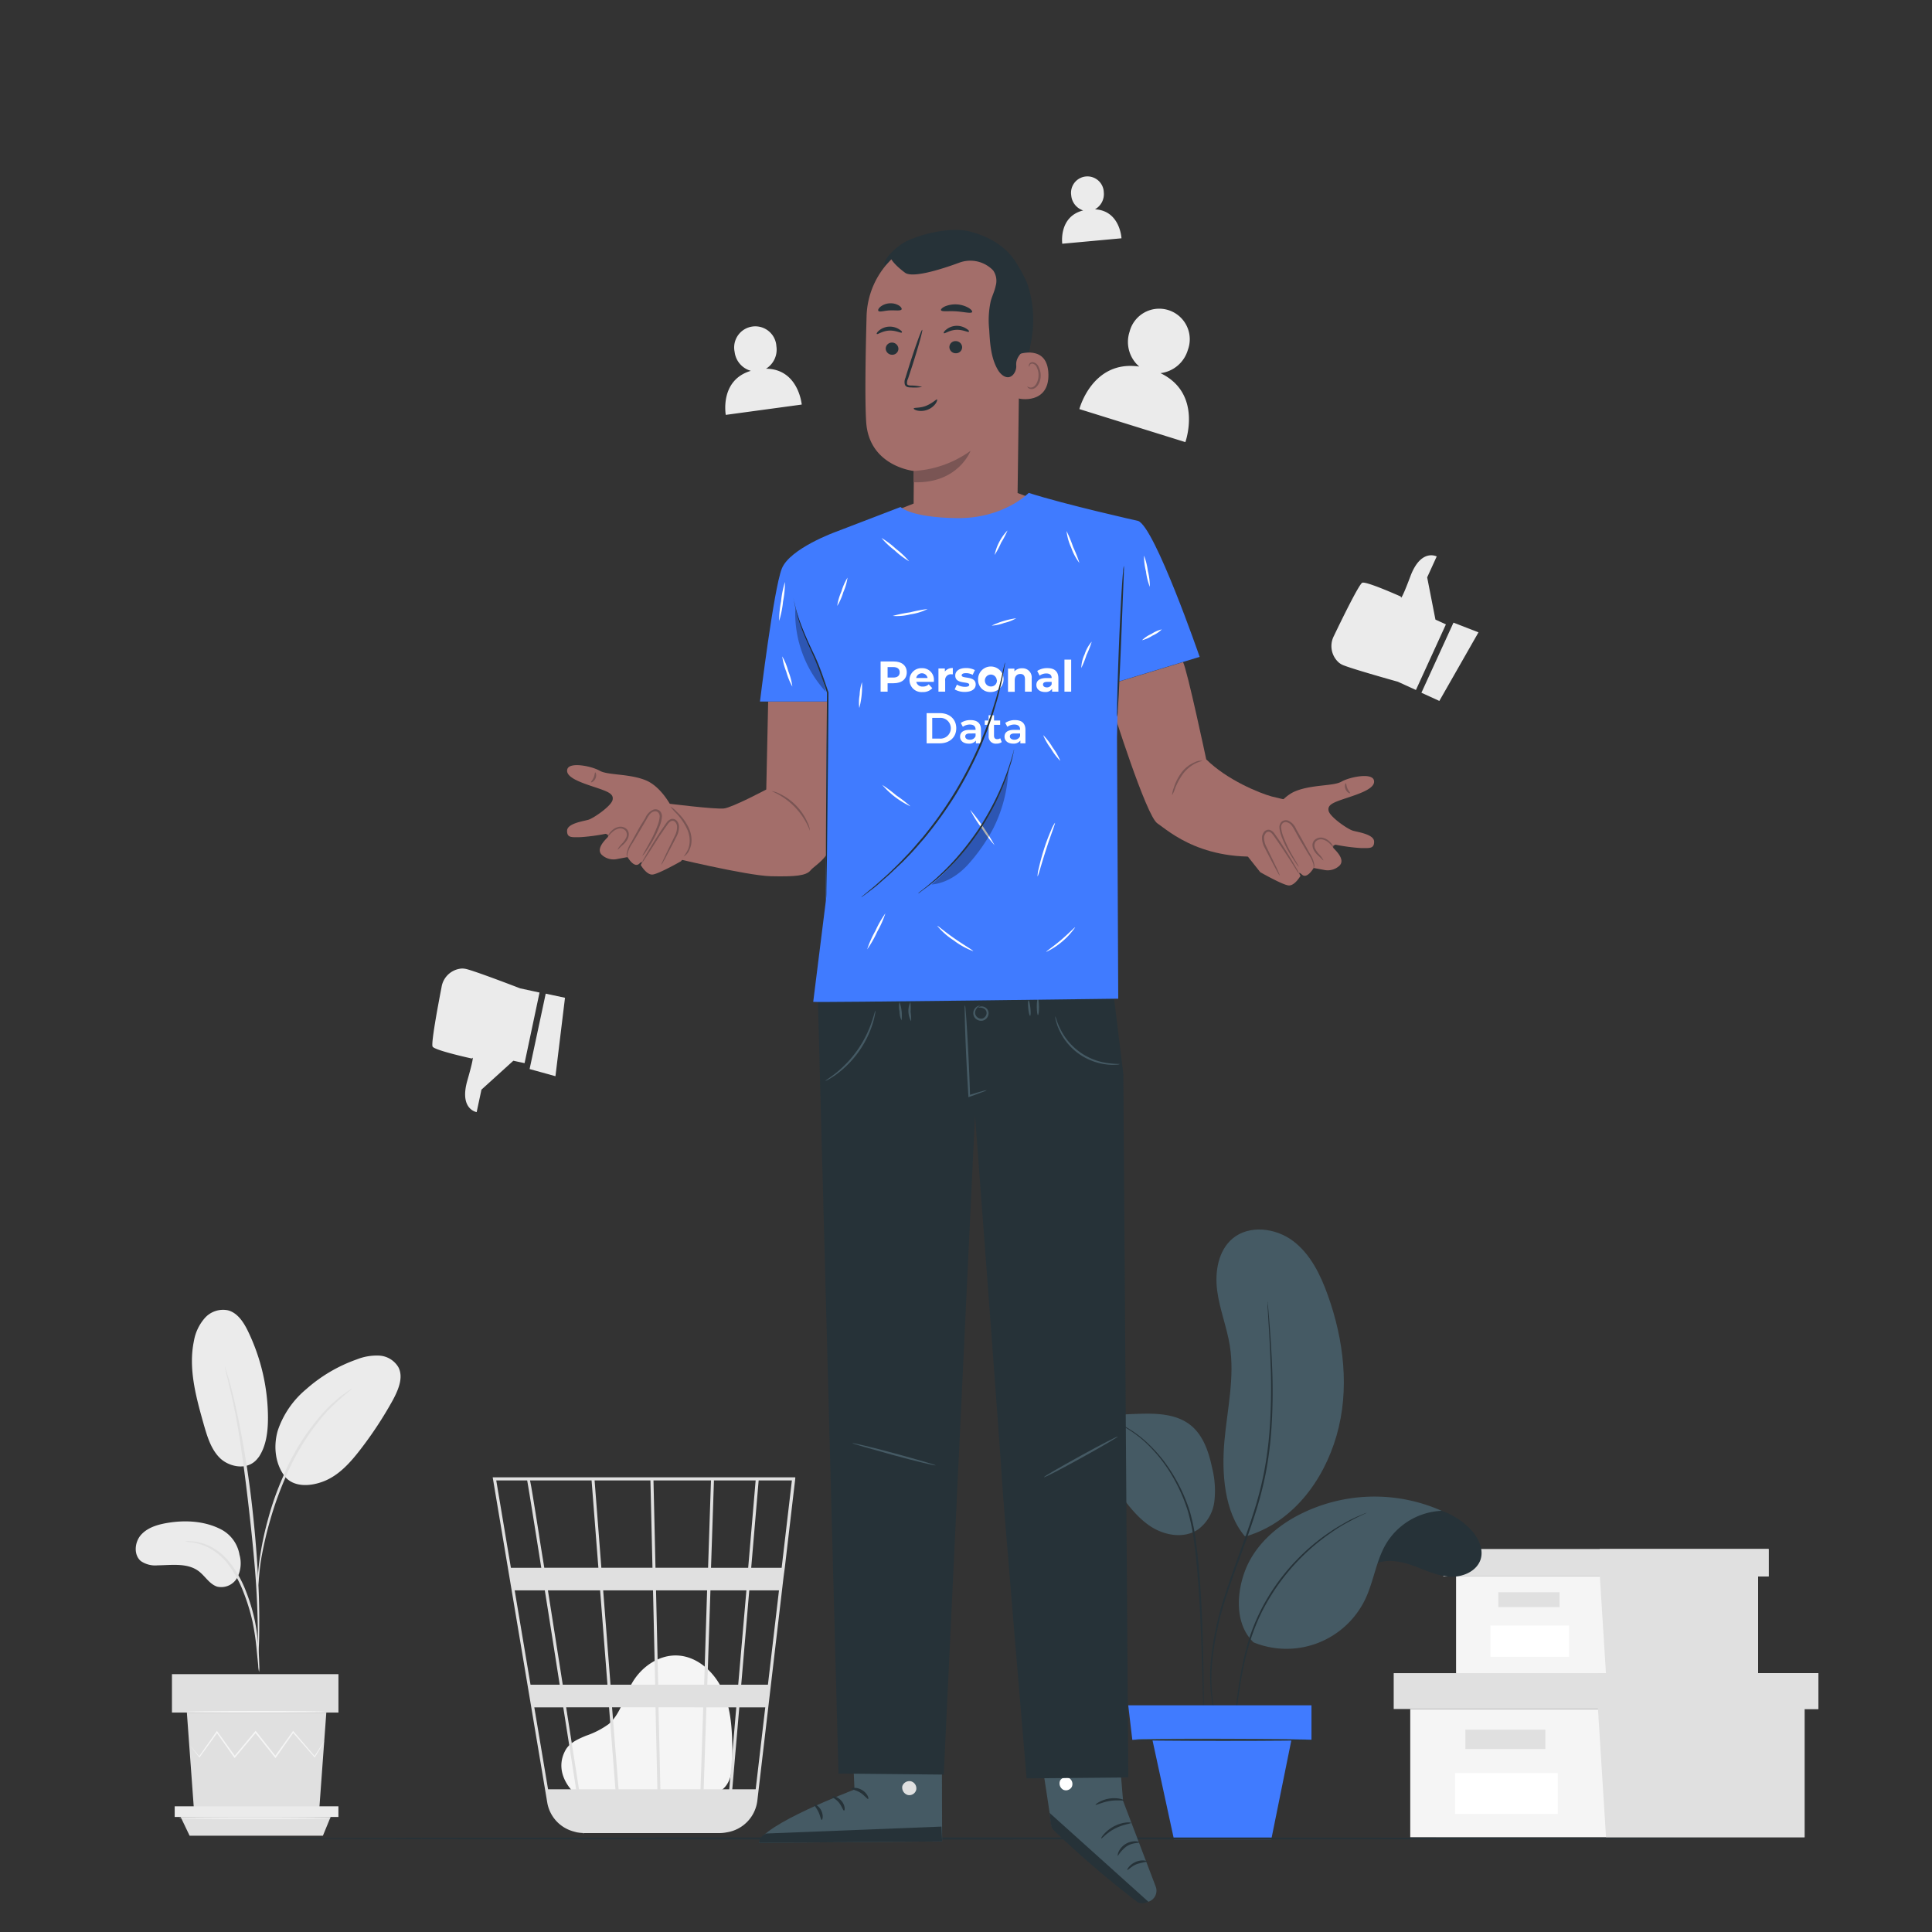 <svg xmlns="http://www.w3.org/2000/svg" viewBox="0 0 500 500"><rect x="0" y="0" width="500" height="500" fill="#333333" stroke="none"/><g id="freepik--background-complete--inject-212"><path d="M57.22,395.81c-4.21-2.18-9.17-2.46-13.85-1.69-2.51.42-5.13,1.17-6.84,3.06s-2,5.21-.07,6.83a6.57,6.57,0,0,0,4.31,1.1c3.66-.05,7.73-.69,10.65,1.51,1.67,1.26,2.78,3.35,4.78,4a4.73,4.73,0,0,0,5.19-2.31,8.1,8.1,0,0,0,.59-5.95A9.09,9.09,0,0,0,57.22,395.81Z" style="fill:#ebebeb"></path><path d="M66.88,377.17c-2.58,3.68-7.59,2.46-9.91.22s-3.3-5.5-4.2-8.61c-2-7.09-4.09-14.53-2.58-21.76A12.1,12.1,0,0,1,53,341.11a6.31,6.31,0,0,1,6-2c2.52.66,4.09,3.14,5.22,5.49a51.82,51.82,0,0,1,5.13,22.26c0,3.58-.41,7.34-2.43,10.3" style="fill:#ebebeb"></path><path d="M74,382.45c-2.8-3.32-3.33-8.16-2.08-12.32a23.74,23.74,0,0,1,7.3-10.59,39.36,39.36,0,0,1,13.07-7.71,14,14,0,0,1,5.87-1,6.16,6.16,0,0,1,4.94,3c1.37,2.62,0,5.8-1.37,8.4a100.15,100.15,0,0,1-8.59,13.07c-2.57,3.32-5.52,6.59-9.44,8.09s-8,1.32-10.07-1.4" style="fill:#ebebeb"></path><path d="M67.05,432.68a7.35,7.35,0,0,1-.23-1.67l-.45-4.56a66.14,66.14,0,0,0-1-6.7,51.55,51.55,0,0,0-2.44-7.9,28.77,28.77,0,0,0-4-7.14,15,15,0,0,0-5.1-4.24,14.1,14.1,0,0,0-4.29-1.34,8.88,8.88,0,0,1-1.67-.24,7.38,7.38,0,0,1,1.69,0A12.93,12.93,0,0,1,54,400a15,15,0,0,1,5.38,4.27,28.33,28.33,0,0,1,4.18,7.3,48,48,0,0,1,2.42,8,55.54,55.54,0,0,1,.89,6.77c.15,1.94.2,3.51.23,4.6A7.59,7.59,0,0,1,67.05,432.68Z" style="fill:#e0e0e0"></path><path d="M66.74,429.17a2.92,2.92,0,0,1,0-.77c0-.59,0-1.32,0-2.22,0-1.93,0-4.71-.1-8.16-.17-6.88-.76-14.28-1.91-24.73-1.08-9.81-2.54-21.24-4.07-28.67-.33-1.69-.66-3.21-1-4.54s-.56-2.49-.8-3.42-.38-1.59-.52-2.15a3.9,3.9,0,0,1-.14-.77,2.53,2.53,0,0,1,.27.73c.17.56.39,1.26.65,2.12s.58,2.07.91,3.4.71,2.84,1.08,4.53a255.48,255.48,0,0,1,4.28,26.6c1.14,10.47,1.66,20,1.71,26.9,0,3.44,0,6.24-.12,8.16-.06.91-.1,1.64-.14,2.22A3.87,3.87,0,0,1,66.74,429.17Z" style="fill:#e0e0e0"></path><path d="M66.69,410.8a14.25,14.25,0,0,1,0-2.32,62.6,62.6,0,0,1,.71-6.28,80.68,80.68,0,0,1,2-9.15,74.83,74.83,0,0,1,3.83-10.83,57.66,57.66,0,0,1,11.23-17.49,30.07,30.07,0,0,1,2.64-2.46c.41-.34.77-.68,1.13-.95l1-.71a14.77,14.77,0,0,1,2-1.25,67.64,67.64,0,0,0-6.4,5.71,60.8,60.8,0,0,0-11,17.43,85.51,85.51,0,0,0-3.85,10.72c-1,3.37-1.67,6.46-2.17,9.06S67.14,407,67,408.5A13.9,13.9,0,0,1,66.69,410.8Z" style="fill:#e0e0e0"></path><polygon points="84.45 443.21 82.61 468.44 50.2 468.44 48.36 443.21 84.45 443.21" style="fill:#e0e0e0"></polygon><rect x="44.5" y="433.27" width="43.09" height="9.94" style="fill:#e0e0e0"></rect><polygon points="87.58 467.47 87.58 470.23 85.56 470.23 45.21 470.23 45.21 467.47 87.58 467.47" style="fill:#ebebeb"></polygon><polygon points="83.57 475.08 85.56 470.23 46.75 470.23 49.07 475.08 83.57 475.08" style="fill:#e0e0e0"></polygon><path d="M49,451.46l.16.23.48.64,1.89,2.42.08.1.08-.11,4.64-6.41H56l4.57,6.46.14.2.16-.19,5.42-6.44H66l.29.37,4.85,6.07.16.2.15-.21L76,448.33h-.27l5.63,6.41.1.12.07-.13c.74-1.25,1.34-2.24,1.76-3l.46-.79a1,1,0,0,0,.13-.28,1.47,1.47,0,0,0-.18.25c-.14.2-.3.45-.5.76l-1.85,2.9h.17L76,448.12l-.14-.16-.13.17-4.61,6.44h.31l-4.83-6.08c-.1-.13-.2-.26-.3-.37l-.15-.2-.16.19-5.4,6.46h.3l-4.61-6.43-.13-.19-.14.19c-1.82,2.61-3.38,4.82-4.54,6.48h.17l-2-2.36-.52-.61C49,451.52,49,451.45,49,451.46Z" style="fill:#f5f5f5"></path><path d="M47.91,443c0,.12,8.12.21,18.14.21s18.13-.09,18.13-.21-8.12-.2-18.13-.2S47.91,442.93,47.91,443Z" style="fill:#f5f5f5"></path><path d="M46.27,470.5c0,.11,8.83.2,19.71.2s19.71-.09,19.71-.2-8.82-.2-19.71-.2S46.27,470.39,46.27,470.5Z" style="fill:#f5f5f5"></path><path d="M300.33,96.57a8.44,8.44,0,0,0,7.08-6,7.91,7.91,0,1,0-15.08-4.7,8.4,8.4,0,0,0,2.51,9c-12.16-1.81-15.5,11-15.5,11l27.43,8.55S311.31,101.84,300.33,96.57Z" style="fill:#ebebeb"></path><path d="M283.38,54.17a4.51,4.51,0,0,0,2.28-4.41,4.24,4.24,0,1,0-8.43.77,4.5,4.5,0,0,0,3.09,3.93c-6.39,1.6-5.41,8.62-5.41,8.62l15.33-1.41S289.9,54.52,283.38,54.17Z" style="fill:#ebebeb"></path><path d="M198.25,95.42a5.81,5.81,0,0,0,2.68-5.81,5.47,5.47,0,1,0-10.81,1.46,5.8,5.8,0,0,0,4.2,4.9c-8.14,2.42-6.49,11.4-6.49,11.4l19.66-2.67S206.66,95.5,198.25,95.42Z" style="fill:#ebebeb"></path><path d="M374.2,161.59l-2.71-1.24-2.14-10.93,2.47-5.41s-4.07-2.17-6.81,5.13-2.45,5.26-2.45,5.26-8.91-4-10-3.59c-.79.31-5.07,9-7.35,13.77a5.7,5.7,0,0,0,1.29,6.9,4.27,4.27,0,0,0,.9.57c2.21,1,14.36,4.38,14.36,4.38l4.68,2.14Z" style="fill:#ebebeb"></path><polygon points="382.63 163.65 372.5 181.4 367.86 179.28 376.16 161.14 382.63 163.65" style="fill:#ebebeb"></polygon><path d="M135.76,275.14l-2.91-.62L124.6,282l-1.24,5.81s-4.56-.68-2.41-8.18,1.17-5.68,1.17-5.68-9.54-2.08-10.16-3.08c-.45-.73,1.32-10.27,2.32-15.44a5.71,5.71,0,0,1,5.15-4.77,4.65,4.65,0,0,1,1.06.08c2.38.51,14.14,5.05,14.14,5.05l5,1.08Z" style="fill:#ebebeb"></path><polygon points="143.75 278.52 146.22 258.22 141.23 257.16 137.06 276.67 143.75 278.52" style="fill:#ebebeb"></polygon><polygon points="376.83 407.98 376.83 433.4 414 433.4 454.99 433.4 454.99 407.98 376.83 407.98" style="fill:#f5f5f5"></polygon><polygon points="373.55 400.88 373.55 407.98 457.73 407.98 457.73 400.88 414 400.88 373.55 400.88" style="fill:#e0e0e0"></polygon><polygon points="415.64 433.4 454.99 433.4 454.99 407.98 457.73 407.98 457.73 400.88 414 400.88 414 407.32 415.64 433.4" style="fill:#e0e0e0"></polygon><rect x="387.76" y="412.08" width="15.85" height="3.83" style="fill:#e0e0e0"></rect><rect x="385.72" y="420.69" width="20.35" height="8.08" style="fill:#fff"></rect><polygon points="364.97 442.29 364.97 475.47 413.5 475.47 467.02 475.47 467.02 442.29 364.97 442.29" style="fill:#f5f5f5"></polygon><polygon points="360.69 433.01 360.69 442.29 470.59 442.29 470.59 433.01 413.5 433.01 360.69 433.01" style="fill:#e0e0e0"></polygon><polygon points="415.64 475.47 467.02 475.47 467.02 442.29 470.59 442.29 470.59 433.01 413.5 433.01 413.5 441.43 415.64 475.47" style="fill:#e0e0e0"></polygon><rect x="379.24" y="447.64" width="20.7" height="5" style="fill:#e0e0e0"></rect><rect x="376.58" y="458.88" width="26.57" height="10.55" style="fill:#fff"></rect><path d="M148.87,464.22c-1.68-1.43-5.41-6-2.53-11.27,1.06-1.94,3.3-2.9,5.33-3.75a21.9,21.9,0,0,0,5.84-3c3.16-2.69,4-7.16,6.14-10.76,2.41-4.12,6.91-7.21,11.67-7,5.45.25,10,4.7,12.05,9.77s2.14,10.71,2.18,16.19c0,3-.11,6.45-2.34,8.49-2.05,1.89-5.14,1.91-7.91,1.83l-29.78-.92" style="fill:#f5f5f5"></path><path d="M205.82,382.34H127.51l14.11,84.11a9.37,9.37,0,0,0,6.68,7.49l.28.08c.23.06.45.13.69.18a10.44,10.44,0,0,0,1.6.18v.08l.38-.06h34.9a10.08,10.08,0,0,0,1.92-.19A9.43,9.43,0,0,0,196,466l6.8-58,.31-2.3h0l2.7-23ZM191.05,436h-8l.81-24.41h9.31Zm2.86-24.41h7.69L198.74,436h-6.91Zm-23,51.48-.49-21.21H182l-.71,21.21Zm-12.51-21.21h11.25l.48,21.21H160.09Zm.87,21.21h-9.43c-.89-5.73-2.06-13.17-3.32-21.21h11.1ZM158,436l-1.9-24.41H169l.56,24.41Zm12.34,0-.56-24.41H183L182.23,436Zm-.7-30.26-.52-22.61H184l-.75,22.61Zm-.78,0H155.63l-1.75-22.61h14.45Zm-14,0h-14c-.5-3.12-1-6.08-1.39-8.74-1.46-9.14-2-12.57-2.31-13.87H153.1Zm.45,5.85,1.9,24.41H145.64c-.39-2.47-.78-5-1.18-7.49-.9-5.76-1.81-11.52-2.66-16.92ZM144.85,436H137.3l-4.1-24.41H141C142.2,419.13,143.52,427.52,144.85,436Zm.92,5.86c1.16,7.34,2.29,14.57,3.33,21.21h-7.26l-3.56-21.21Zm36.34,21.21.7-21.21h7.74l-1.82,21.21Zm1.9-57.33.76-22.61h10.79l-1.93,22.61Zm-47.58-22.61c.31,1.64,1.74,10.53,3.65,22.61h-7.86l-3.79-22.61Zm59.14,79.94h-6.06l1.82-21.21h6.72Zm6.72-57.33h-7.88l1.93-22.61h8.6Z" style="fill:#e0e0e0"></path></g><g id="freepik--Plant--inject-212"><path d="M380.08,395.29a19.48,19.48,0,0,0-31.9,7.66l2.31,8.93c.88-3,2.76-6,5.67-7.24s6.52-.56,9.61.57,6.14,2.63,9.42,2.83,7-1.36,8-4.5C384.09,400.59,382.31,397.44,380.08,395.29Z" style="fill:#263238"></path><path d="M324.46,425.08c-4.82-4.58-4.58-12.56-2.17-18.75s7.65-11,13.51-14.1A42.81,42.81,0,0,1,373.1,391a17.68,17.68,0,0,0-14.31,8.41c-2.64,4.38-3.23,9.71-5.41,14.34a22.6,22.6,0,0,1-28.92,11.31" style="fill:#455a64"></path><path d="M322.14,397.56c-5.33-6.3-6-16.41-5.26-24.63s2.69-16.49,1.4-24.65c-.77-4.83-2.65-9.44-3.28-14.29s.27-10.33,4-13.47c4.32-3.59,11.13-2.74,15.62.63s7.1,8.69,9,14c4.18,11.62,5.71,24.51,2.28,36.38S334.43,394,322.61,397.56" style="fill:#455a64"></path><path d="M319.58,449.25a5.72,5.72,0,0,1,0-.72c0-.48,0-1.18,0-2.09.07-1.8.24-4.42.65-7.63a102.71,102.71,0,0,1,2.05-11.17,51.25,51.25,0,0,1,5.1-12.94,53.61,53.61,0,0,1,8.33-11.13,52.91,52.91,0,0,1,8.74-7.27c1.33-.92,2.62-1.62,3.73-2.27s2.13-1.09,2.94-1.48l1.92-.81a5,5,0,0,1,.68-.25,4,4,0,0,1-.64.33l-1.88.89c-.8.41-1.78.92-2.9,1.54s-2.37,1.38-3.68,2.31a54.92,54.92,0,0,0-16.86,18.36c-4.9,8.58-6.25,17.61-7.22,23.94-.44,3.19-.67,5.79-.79,7.59l-.12,2.08A3.76,3.76,0,0,1,319.58,449.25Z" style="fill:#263238"></path><path d="M266.16,379.24c2.58-3.57,9-4.6,13-2.82s7,5.31,9.62,8.84,5.21,7.24,8.87,9.69,8.77,3.34,12.41.87a10.62,10.62,0,0,0,4.22-7.3,24.07,24.07,0,0,0-.58-8.61c-.87-4.14-2.29-8.46-5.61-11.1-3.69-2.93-8.81-3.07-13.53-2.91-5.41.17-10.9.58-16,2.45s-10.26,5.93-12.41,10.89" style="fill:#455a64"></path><path d="M311.38,441.34a.58.58,0,0,1,0-.21c0-.17,0-.38,0-.64,0-.6-.05-1.41-.09-2.45-.06-2.17-.15-5.24-.26-9s-.27-8.34-.55-13.36-.65-10.55-1.41-16.3a53.33,53.33,0,0,0-1.64-8.27,43,43,0,0,0-3-7.24,41.29,41.29,0,0,0-3.81-6,39.49,39.49,0,0,0-4.17-4.58,30.71,30.71,0,0,0-7.39-5c-.49-.22-.91-.44-1.28-.59l-1-.37-.59-.24-.2-.1s.08,0,.21.05l.61.2,1,.34c.39.14.82.35,1.31.56a29.52,29.52,0,0,1,7.53,5,39.79,39.79,0,0,1,4.25,4.58,43.8,43.8,0,0,1,7,13.33,51.52,51.52,0,0,1,1.66,8.34c.77,5.78,1.13,11.31,1.39,16.34s.37,9.56.45,13.37.11,6.89.12,9v2.45c0,.26,0,.47,0,.64A1.66,1.66,0,0,1,311.38,441.34Z" style="fill:#263238"></path><path d="M314.93,445.81a28.83,28.83,0,0,1-1.08-4.24,44.62,44.62,0,0,1-.46-11.92,79.27,79.27,0,0,1,3.77-17.28c2-6.36,4.77-13.15,7.12-20.45a93.58,93.58,0,0,0,2.84-10.82,96.52,96.52,0,0,0,1.4-10.33,151.94,151.94,0,0,0,.32-17.65c-.17-5-.44-9.09-.61-11.9-.08-1.39-.14-2.47-.19-3.24,0-.35,0-.63,0-.84a1.07,1.07,0,0,1,0-.29,1.47,1.47,0,0,1,.05.28c0,.22,0,.49.08.84.06.77.16,1.85.27,3.23.22,2.81.54,6.88.75,11.91a146.58,146.58,0,0,1-.22,17.7,97.71,97.71,0,0,1-1.38,10.37,95.33,95.33,0,0,1-2.84,10.87c-2.36,7.33-5.12,14.11-7.17,20.44a80.35,80.35,0,0,0-3.83,17.19,45.84,45.84,0,0,0,.31,11.86c.24,1.38.46,2.45.66,3.16.08.34.14.62.19.82A1,1,0,0,1,314.93,445.81Z" style="fill:#263238"></path><polygon points="339.41 450.27 293.04 450.27 291.99 441.34 339.41 441.34 339.41 450.27" style="fill:#407BFF"></polygon><polygon points="298.02 449.25 303.82 476.02 329.01 476.02 334.43 449.25 298.02 449.25" style="fill:#407BFF"></polygon><path d="M339.41,450.27c0,.12-10.2.19-22.77.16s-22.76-.17-22.76-.29,10.19-.19,22.76-.16S339.41,450.15,339.41,450.27Z" style="fill:#455a64"></path><path d="M339.82,450.31c0,.12-10.43.22-23.29.22s-23.3-.1-23.3-.22,10.43-.22,23.3-.22S339.82,450.18,339.82,450.31Z" style="fill:#263238"></path></g><g id="freepik--Floor--inject-212"><path d="M442.84,475.79c0,.15-86.34.26-192.83.26s-192.85-.11-192.85-.26,86.32-.26,192.85-.26S442.84,475.65,442.84,475.79Z" style="fill:#263238"></path></g><g id="freepik--Character--inject-212"><path d="M288.26,437.26l2.39,28.8,8.46,22.22a3,3,0,0,1-1.91,3.89h0a2.93,2.93,0,0,1-2.66-.49c-4.83-3.74-22.25-17.48-22.44-19.27-.25-2.32-4.69-30.63-4.69-30.63Z" style="fill:#455a64"></path><path d="M297.2,492.17l-25.58-23,.25,2.13c.17,1.17.19,1.8,1,2.53a248.44,248.44,0,0,0,21.44,18.38c.78.61,2,.31,2.93,0Z" style="fill:#263238"></path><path d="M276.66,460.15a1.79,1.79,0,0,1,.73,2.27,1.72,1.72,0,0,1-2.25.75,1.88,1.88,0,0,1-.76-2.41,1.78,1.78,0,0,1,2.42-.52" style="fill:#fff"></path><path d="M289.31,480.31a8.81,8.81,0,0,1,2.28-2.5c1.59-1,3.22-.8,3.24-1s-.37-.26-1.05-.29a4.74,4.74,0,0,0-4.28,2.7C289.23,479.87,289.23,480.3,289.31,480.31Z" style="fill:#263238"></path><path d="M291.76,483.94c.15.11,1-.92,2.41-1.5a22.25,22.25,0,0,1,2.77-.66c.07-.16-1.38-.62-3,.07S291.6,483.88,291.76,483.94Z" style="fill:#263238"></path><path d="M285,475.79c.15.12,1.41-1.48,3.57-2.58s4.17-1.25,4.16-1.45-2.15-.33-4.45.89S284.83,475.72,285,475.79Z" style="fill:#263238"></path><path d="M283.51,467.09c.1.17,1.62-.66,3.67-1s3.75,0,3.79-.15-1.67-.82-3.88-.48S283.41,467,283.51,467.09Z" style="fill:#263238"></path><path d="M282.6,458.66c.1.16,1.6-1,3.79-1.1s3.83.72,3.91.55-.31-.39-1-.7a6.28,6.28,0,0,0-2.94-.49,6.43,6.43,0,0,0-2.85.9C282.85,458.23,282.55,458.6,282.6,458.66Z" style="fill:#263238"></path><path d="M286.17,456a2.42,2.42,0,0,0-.08-1.09,7.45,7.45,0,0,0-1.16-2.76,3.38,3.38,0,0,0-1.61-1.44,1.17,1.17,0,0,0-1.3.4,1.94,1.94,0,0,0-.32,1.35,4.19,4.19,0,0,0,4.06,3.46,4.85,4.85,0,0,0,4.47-3,1.72,1.72,0,0,0-.07-1.4,1.15,1.15,0,0,0-1.28-.48,4,4,0,0,0-1.79,1.18,8.41,8.41,0,0,0-1.72,2.44,2.64,2.64,0,0,0-.34,1,13.43,13.43,0,0,1,2.37-3.15,3.9,3.9,0,0,1,1.58-1,.62.62,0,0,1,.7.26,1.09,1.09,0,0,1,0,.92,4.32,4.32,0,0,1-3.9,2.59,3.64,3.64,0,0,1-3.49-2.89,1.45,1.45,0,0,1,.18-.95.65.65,0,0,1,.72-.24,3.08,3.08,0,0,1,1.38,1.2A11,11,0,0,1,286.17,456Z" style="fill:#263238"></path><path d="M220.08,438.75l1.06,24.38s-24.42,9.27-24.66,13.8l47.34-.37-.1-38.06Z" style="fill:#455a64"></path><path d="M235.77,461a1.91,1.91,0,0,1,1.35,2.19,1.85,1.85,0,0,1-2.16,1.36,2,2,0,0,1-1.43-2.33,1.93,1.93,0,0,1,2.41-1.17" style="fill:#e0e0e0"></path><path d="M243.82,476.56l-.16-3.84-45.33,1.79s-2.1.94-1.85,2.42Z" style="fill:#263238"></path><path d="M220.37,462.9c0,.23,1.17.32,2.31,1.06s1.76,1.7,2,1.61-.14-1.43-1.54-2.29S220.32,462.68,220.37,462.9Z" style="fill:#263238"></path><path d="M215.42,465c0,.22,1,.61,1.75,1.58s1,2,1.26,2,.36-1.32-.65-2.51S215.43,464.77,215.42,465Z" style="fill:#263238"></path><path d="M212.65,471c.21,0,.52-1.11-.08-2.38s-1.69-1.75-1.79-1.56.58.87,1.06,1.91S212.42,470.93,212.65,471Z" style="fill:#263238"></path><path d="M220.75,457.31c.09.21,1.15-.11,2.46,0s2.33.49,2.45.29-.87-1-2.41-1.09S220.63,457.13,220.75,457.31Z" style="fill:#263238"></path><path d="M211.64,257.49C211.66,259,217,459,217,459l27.24.26,8.09-170.64s6.93,91.72,6.93,93.7,6.42,77.92,6.42,77.92L292,460,290.72,278l-3.31-27.07Z" style="fill:#263238"></path><path d="M255.38,282.13a5.58,5.58,0,0,1-1.19.52c-.78.3-1.91.72-3.31,1.21l-.26.1,0-.29c-.16-2.47-.35-5.77-.52-9.38-.19-3.92-.32-7.47-.39-10,0-1.29-.05-2.33-.05-3.05a4.14,4.14,0,0,1,.06-1.12,4.44,4.44,0,0,1,.16,1.11c.07.72.15,1.75.24,3,.17,2.56.37,6.11.56,10,.17,3.61.3,6.92.37,9.39l-.28-.2c1.41-.44,2.56-.8,3.36-1A5.54,5.54,0,0,1,255.38,282.13Z" style="fill:#455a64"></path><path d="M253.16,260.8s.09-.16.38-.27a1.76,1.76,0,0,1,1.3.12,1.73,1.73,0,0,1,1,1.69,2,2,0,0,1-1.56,1.81,2.09,2.09,0,0,1-2.16-1,2,2,0,0,1,1-2.79c.29-.11.46-.09.47-.06s-.66.23-1.07,1.1a1.51,1.51,0,0,0,.07,1.48,1.6,1.6,0,0,0,1.59.73,1.55,1.55,0,0,0,1.14-1.29,1.3,1.3,0,0,0-.65-1.28A2.23,2.23,0,0,0,253.16,260.8Z" style="fill:#455a64"></path><path d="M266.59,262.91c-.16,0-.38-.88-.49-2s-.08-2,.08-2,.38.87.49,2S266.75,262.89,266.59,262.91Z" style="fill:#455a64"></path><path d="M268.62,262.7c-.16,0-.29-.95-.3-2.11s.12-2.12.28-2.12.29.94.3,2.11S268.78,262.7,268.62,262.7Z" style="fill:#455a64"></path><path d="M233.34,264.11a5.17,5.17,0,0,1-.55-2.37,5.31,5.31,0,0,1,0-2.45,10.4,10.4,0,0,1,.53,4.82Z" style="fill:#455a64"></path><path d="M235.8,264.31a5.51,5.51,0,0,1-.2-5,13.68,13.68,0,0,1,.06,2.52A13.17,13.17,0,0,1,235.8,264.31Z" style="fill:#455a64"></path><path d="M226.54,261.57a3,3,0,0,1-.09.91,19.72,19.72,0,0,1-.59,2.4A26,26,0,0,1,216.52,278a18.7,18.7,0,0,1-2.08,1.34,3.25,3.25,0,0,1-.82.39c-.05-.08,1.06-.74,2.67-2a28.84,28.84,0,0,0,9.22-13C226.2,262.82,226.45,261.55,226.54,261.57Z" style="fill:#455a64"></path><path d="M289.83,275.39a2.84,2.84,0,0,1-.89.15,13,13,0,0,1-2.45-.05,15.58,15.58,0,0,1-7.5-2.92,15.41,15.41,0,0,1-5-6.31,12.84,12.84,0,0,1-.77-2.32,2.87,2.87,0,0,1-.12-.9c.09,0,.34,1.24,1.22,3.07a16,16,0,0,0,12.21,9C288.55,275.43,289.82,275.3,289.83,275.39Z" style="fill:#455a64"></path><path d="M242.14,379.24c0,.13-4.88-1-10.83-2.63s-10.74-3-10.7-3.12,4.89,1,10.84,2.62S242.18,379.1,242.14,379.24Z" style="fill:#455a64"></path><path d="M289.3,371.77c.07.13-4.15,2.6-9.43,5.52s-9.61,5.18-9.68,5,4.15-2.59,9.43-5.51S289.23,371.65,289.3,371.77Z" style="fill:#455a64"></path><polygon points="227.4 133.87 240.05 128.91 263.35 127.59 274.3 131.75 259.29 140.09 246.35 139.61 227.4 133.87" style="fill:#a36e6a"></polygon><path d="M263.4,101.44A83.47,83.47,0,0,0,267,87.57a29.16,29.16,0,0,0-1.13-14.16c-.25-.68-2.41-5.24-3.13-5.17-.51.05.81,4.31.55,4.76-2.49,4.27-3.17,9.41-2.78,14.34a64.77,64.77,0,0,0,2.87,14.1" style="fill:#263238"></path><path d="M236.45,130.32c0-3.38.09-8.43.07-8.43s-11.6-1.17-12.35-12.66c-.36-5.55-.18-17,.1-27.43A21.47,21.47,0,0,1,244.58,61l1.11-.05c12,.06,18.65,10.29,18.25,22.28l-.62,46.65-7.58,5c-6.49,7.73-19.26,5.53-19.29-4.56Z" style="fill:#a36e6a"></path><path d="M236.45,121.89a27.8,27.8,0,0,0,14.73-5.22s-3.2,8.56-14.73,8.13Z" style="fill:#7a5554"></path><path d="M229.22,90.24a1.66,1.66,0,0,0,1.68,1.57,1.58,1.58,0,0,0,1.61-1.57,1.66,1.66,0,0,0-1.67-1.58A1.59,1.59,0,0,0,229.22,90.24Z" style="fill:#263238"></path><path d="M226.92,86.43c.21.2,1.41-.78,3.18-.87s3.1.72,3.28.5-.13-.48-.72-.86a4.48,4.48,0,0,0-2.65-.66,4.31,4.31,0,0,0-2.51,1C227,85.94,226.81,86.34,226.92,86.43Z" style="fill:#263238"></path><path d="M245.7,89.85a1.63,1.63,0,0,0,1.67,1.57A1.57,1.57,0,0,0,249,89.85a1.64,1.64,0,0,0-1.67-1.57A1.56,1.56,0,0,0,245.7,89.85Z" style="fill:#263238"></path><path d="M244.26,86.23c.22.2,1.41-.78,3.18-.87s3.11.72,3.29.5-.14-.48-.73-.86a4.49,4.49,0,0,0-2.64-.67,4.34,4.34,0,0,0-2.52,1C244.32,85.74,244.16,86.14,244.26,86.23Z" style="fill:#263238"></path><path d="M238.64,100.14a11.85,11.85,0,0,0-2.89-.37c-.46,0-.89-.08-1-.39A2.32,2.32,0,0,1,235,98l1.15-3.51c1.6-5,2.72-9.08,2.52-9.14s-1.65,3.93-3.25,8.92c-.38,1.23-.75,2.4-1.09,3.52a2.55,2.55,0,0,0-.14,1.78,1.1,1.1,0,0,0,.77.62,2.78,2.78,0,0,0,.78.07A11.57,11.57,0,0,0,238.64,100.14Z" style="fill:#263238"></path><path d="M243.53,80.28c.2.47,1.95.15,4,.3s3.8.62,4.05.18c.11-.22-.2-.65-.9-1.08a7,7,0,0,0-6.16-.37C243.8,79.66,243.44,80.06,243.53,80.28Z" style="fill:#263238"></path><path d="M227.32,80.45c.32.4,1.52-.06,3-.12s2.71.18,3-.24c.12-.21-.08-.61-.64-1a4.16,4.16,0,0,0-2.45-.59,4.26,4.26,0,0,0-2.37.88C227.33,79.84,227.17,80.26,227.32,80.45Z" style="fill:#263238"></path><path d="M263.39,91.75c.19-.1,7.77-2.76,7.94,5.12s-7.77,6.41-7.79,6.19S263.39,91.75,263.39,91.75Z" style="fill:#a36e6a"></path><path d="M265.88,100s.14.1.38.2a1.36,1.36,0,0,0,1,0c.83-.32,1.5-1.66,1.51-3.08a4.55,4.55,0,0,0-.43-2,1.59,1.59,0,0,0-1.05-1,.7.7,0,0,0-.8.4c-.1.22-.05.37-.09.39s-.17-.13-.12-.46a.93.93,0,0,1,.3-.5,1.06,1.06,0,0,1,.76-.21A1.91,1.91,0,0,1,268.81,95a4.65,4.65,0,0,1,.53,2.18c0,1.59-.8,3.09-1.93,3.45a1.49,1.49,0,0,1-1.26-.19C265.9,100.21,265.85,100,265.88,100Z" style="fill:#7a5554"></path><path d="M229.14,68.68c-1.28-.68,2.49-4.86,5.61-6.32,4.71-2.2,11.92-3.61,16.3-2.43,5.27,1.43,9.67,4,12.36,8.74a30.9,30.9,0,0,1,3.67,15.77A9.37,9.37,0,0,1,266,89.26c-1.08,1.76-3.17,2.88-3,5.28a3.31,3.31,0,0,1-.79,2.41c-1.42,1.55-3.2.14-4-1.3-1.77-3.06-2-6.74-2.2-10.27a23.26,23.26,0,0,1,.4-7.5c.37-1.32,1-2.56,1.27-3.9a4.71,4.71,0,0,0-.6-3.92,4.94,4.94,0,0,0-.65-.64A8.19,8.19,0,0,0,248.21,68c-4.41,1.62-12,4.06-14,2.57-2.87-2.13-3.57-3.53-3.57-3.53Z" style="fill:#263238"></path><path d="M236.47,105.71c-.05.13.29.41,1,.56a4.69,4.69,0,0,0,4.69-1.85c.38-.57.44-1,.31-1.06s-1.16,1-2.79,1.66S236.56,105.42,236.47,105.71Z" style="fill:#263238"></path><path d="M287.8,183s8.81,28.14,11.72,30.08,12.29,10.84,31.54,8.09l6.63-.32,1.78-12.46s-8-1.62-10.35-2.26c-3.12-.86-11.54-4.25-16.95-9.61,0,0-4.9-23.07-6-25.17l-17.83,5.42Z" style="fill:#a36e6a"></path><path d="M328.38,212.05s2.63-5.56,6.9-7.3,9.83-1.27,11.89-2.46,7.84-2.37,8.39-.39-3.09,3.31-6.81,4.54-5.23,1.79-4.91,3.38,4.91,4.75,6.26,5.15,5.5.94,5.52,2.84-1.25,1.67-3.39,1.67a49.43,49.43,0,0,1-6.57-.87s-1.11.26-.55.88,3.09,2.92,1.58,4.51a4.45,4.45,0,0,1-3.72,1.19l-3-.56s-1.67,2.93-3,1.74-.4.29-.4.29-1.5,2.64-3.09,2.49-7.33-3.43-7.33-3.43l-3.44-4.34Z" style="fill:#a36e6a"></path><path d="M342.46,222.67c-.06,0-.45-.47-1.26-1.19A5.46,5.46,0,0,1,340,220a2.71,2.71,0,0,1-.33-1.16,1.91,1.91,0,0,1,.4-1.3,2.33,2.33,0,0,1,2.37-.7,3.69,3.69,0,0,1,1.7,1,4,4,0,0,1,1,1.46c-.07.06-.48-.49-1.26-1.2a3.65,3.65,0,0,0-1.55-.83,1.87,1.87,0,0,0-1.85.56,1.82,1.82,0,0,0-.05,1.92,5.83,5.83,0,0,0,1.08,1.46C342.21,222,342.54,222.64,342.46,222.67Z" style="fill:#7a5554"></path><path d="M336.12,224.33a4.47,4.47,0,0,1-.69-.89c-.41-.6-1-1.47-1.66-2.58a26.42,26.42,0,0,1-2-4.09,8.64,8.64,0,0,1-.67-2.68,2,2,0,0,1,.62-1.46,1.72,1.72,0,0,1,1.63-.27,4,4,0,0,1,2.07,2.16l1.32,2.33,2.21,4a7.65,7.65,0,0,1,1.18,2.85,1.89,1.89,0,0,1-.08.85c-.06.19-.12.27-.14.26a3.3,3.3,0,0,0,0-1.08,8.54,8.54,0,0,0-1.3-2.7l-2.31-3.9L335,214.77c-.45-.79-.94-1.66-1.78-1.91A1.18,1.18,0,0,0,332,213a1.48,1.48,0,0,0-.45,1.07,8.4,8.4,0,0,0,.61,2.5,30.46,30.46,0,0,0,1.89,4.08C335.34,222.93,336.19,224.28,336.12,224.33Z" style="fill:#7a5554"></path><path d="M331.21,226.65a4.88,4.88,0,0,1-.57-.91c-.34-.6-.81-1.48-1.38-2.57s-1.25-2.38-2-3.84a5.47,5.47,0,0,1-.66-2.57,2.48,2.48,0,0,1,.49-1.4,1.47,1.47,0,0,1,1.47-.6,2.27,2.27,0,0,1,1.24.92c.28.38.53.74.78,1.11.51.73,1,1.44,1.42,2.13.89,1.37,1.65,2.62,2.28,3.68s1.13,1.92,1.46,2.52a4.5,4.5,0,0,1,.47,1,4.38,4.38,0,0,1-.65-.86L334,222.79l-2.37-3.61-1.44-2.1c-.52-.68-1-1.62-1.71-1.81a.94.94,0,0,0-.95.41,1.92,1.92,0,0,0-.39,1.11,5.1,5.1,0,0,0,.59,2.33l1.88,3.89c.53,1.11,1,2,1.23,2.64A4.44,4.44,0,0,1,331.21,226.65Z" style="fill:#7a5554"></path><path d="M348.3,202.72c.15,0,.11.66.41,1.33s.78,1.09.7,1.22-.81-.15-1.18-1S348.17,202.66,348.3,202.72Z" style="fill:#7a5554"></path><path d="M311.18,196.88c0,.08-.7.17-1.71.65a9.24,9.24,0,0,0-3.3,2.74,16.65,16.65,0,0,0-2.08,3.84,8,8,0,0,1-.75,1.69,5.8,5.8,0,0,1,.4-1.82,13.49,13.49,0,0,1,2-4,8.36,8.36,0,0,1,3.57-2.76A3.34,3.34,0,0,1,311.18,196.88Z" style="fill:#7a5554"></path><path d="M198.8,181.59l-.49,22.73s-8.7,4.63-10.94,4.91-15-1.33-15-1.33l.66,13.82s20.21,4.91,26.53,5.05,9.1-.14,10.23-1.54,5.31-3.2,6.38-9.53-2.11-34.11-2.11-34.11Z" style="fill:#a36e6a"></path><path d="M209.61,215a18.2,18.2,0,0,0-9.93-10.25,5.84,5.84,0,0,1,2.08.67,14.8,14.8,0,0,1,7.24,7.47A5.75,5.75,0,0,1,209.61,215Z" style="fill:#7a5554"></path><path d="M174,209.23s-2.63-5.56-6.9-7.3-9.83-1.27-11.89-2.46-7.84-2.37-8.39-.39,3.09,3.31,6.81,4.54,5.23,1.79,4.91,3.38-4.91,4.75-6.26,5.15-5.49.94-5.52,2.85,1.25,1.66,3.39,1.66a49.43,49.43,0,0,0,6.57-.87s1.11.26.55.88-3.08,2.92-1.58,4.51a4.46,4.46,0,0,0,3.72,1.19l3-.56s1.67,2.93,3,1.74.4.29.4.29,1.5,2.65,3.09,2.49,7.33-3.43,7.33-3.43l3.44-4.34Z" style="fill:#a36e6a"></path><path d="M159.89,219.85c-.08,0,.25-.66,1-1.45a5.83,5.83,0,0,0,1.08-1.46,1.8,1.8,0,0,0-.05-1.92,1.87,1.87,0,0,0-1.85-.56,3.56,3.56,0,0,0-1.55.84c-.78.7-1.19,1.25-1.26,1.19a4,4,0,0,1,1-1.46,3.69,3.69,0,0,1,1.7-1,2.33,2.33,0,0,1,2.37.7,1.91,1.91,0,0,1,.4,1.3,2.71,2.71,0,0,1-.33,1.16,5.46,5.46,0,0,1-1.25,1.51C160.34,219.38,160,219.88,159.89,219.85Z" style="fill:#7a5554"></path><path d="M166.23,221.51c-.07,0,.78-1.4,2-3.65a30.46,30.46,0,0,0,1.89-4.08,8.1,8.1,0,0,0,.61-2.5,1.48,1.48,0,0,0-.45-1.07,1.18,1.18,0,0,0-1.13-.17c-.84.25-1.33,1.12-1.78,1.91l-1.35,2.32-2.31,3.9a8.54,8.54,0,0,0-1.3,2.7,3.3,3.3,0,0,0,0,1.08s-.08-.07-.14-.26a1.89,1.89,0,0,1-.08-.85,7.83,7.83,0,0,1,1.18-2.85l2.21-4L167,211.7a4,4,0,0,1,2.07-2.16,1.72,1.72,0,0,1,1.63.27,2,2,0,0,1,.62,1.46,8.37,8.37,0,0,1-.67,2.68,26,26,0,0,1-2,4.09c-.66,1.11-1.25,2-1.66,2.58A4.47,4.47,0,0,1,166.23,221.51Z" style="fill:#7a5554"></path><path d="M171.14,223.83a4.44,4.44,0,0,1,.39-1c.28-.63.7-1.53,1.23-2.64l1.89-3.89a5.09,5.09,0,0,0,.58-2.33,1.92,1.92,0,0,0-.39-1.11.94.94,0,0,0-1-.41c-.73.19-1.19,1.13-1.71,1.81l-1.44,2.1L168.37,220l-1.59,2.44a4.38,4.38,0,0,1-.65.86,4.5,4.5,0,0,1,.47-1c.34-.6.83-1.46,1.46-2.52s1.39-2.31,2.28-3.68c.44-.68.91-1.4,1.42-2.13.25-.37.5-.73.78-1.11a2.27,2.27,0,0,1,1.24-.92,1.49,1.49,0,0,1,1.47.6,2.48,2.48,0,0,1,.49,1.4,5.47,5.47,0,0,1-.66,2.57c-.73,1.46-1.42,2.75-2,3.84s-1,2-1.38,2.57A4.88,4.88,0,0,1,171.14,223.83Z" style="fill:#7a5554"></path><path d="M154.05,199.9c.13-.06.44.69.07,1.54s-1.14,1.14-1.18,1,.41-.53.7-1.21S153.9,199.93,154.05,199.9Z" style="fill:#7a5554"></path><path d="M176.93,221.66a9.84,9.84,0,0,0,1.14-1.85,6.25,6.25,0,0,0,.42-2.27,7.52,7.52,0,0,0-.58-2.77,15.36,15.36,0,0,0-2.94-4.34,11.41,11.41,0,0,1-1.44-1.69,8.2,8.2,0,0,1,1.71,1.44,13.3,13.3,0,0,1,3.15,4.4,7.44,7.44,0,0,1,.58,3,5.86,5.86,0,0,1-.57,2.41A3.33,3.33,0,0,1,176.93,221.66Z" style="fill:#7a5554"></path><path d="M310.47,170s-11.57-33.5-15.9-35.18c0,0-18.94-4.24-28.34-7.26,0,0-6.44,6.71-18.69,6.53-12-.18-14.47-2.88-14.47-2.88l-16.74,6.42s-11.9,4.27-14,9.53-5.65,34.4-5.65,34.4h17.35l-.32,51.72-3.25,26c1.2.21,78.94-.82,78.94-.82l-.32-67.71.32-14.34Z" style="fill:#407BFF"></path><path d="M205.33,154.87a1.62,1.62,0,0,1,.13.47c.09.36.19.82.32,1.4a45.51,45.51,0,0,0,1.6,5.12c.8,2.15,1.93,4.68,3.31,7.52s2.49,6.22,3.72,9.83l0,0v0c0,4.32-.06,9.05-.09,14-.12,11-.22,21-.3,28.31-.06,3.58-.11,6.5-.15,8.58,0,1,0,1.75-.07,2.33a7.37,7.37,0,0,1-.05.81,3.93,3.93,0,0,1,0-.81c0-.59,0-1.36,0-2.34,0-2.08,0-5,0-8.58,0-7.29.09-17.27.15-28.3.05-4.94.09-9.67.13-14v.08c-1.21-3.6-2.37-7-3.64-9.82s-2.45-5.41-3.21-7.59a37.85,37.85,0,0,1-1.47-5.19c-.12-.61-.21-1.09-.25-1.41A3.55,3.55,0,0,1,205.33,154.87Z" style="fill:#263238"></path><path d="M290.85,146.42a9.13,9.13,0,0,1,0,1.54c0,1.09-.09,2.5-.15,4.19-.15,3.63-.34,8.47-.55,13.82s-.46,10.19-.62,13.82c-.1,1.7-.18,3.1-.25,4.19a9.08,9.08,0,0,1-.15,1.53,8.46,8.46,0,0,1-.05-1.54c0-1.08.05-2.49.08-4.19.09-3.54.25-8.43.47-13.83s.47-10.28.7-13.82c.11-1.76.22-3.19.32-4.18A7.55,7.55,0,0,1,290.85,146.42Z" style="fill:#263238"></path><g style="opacity:0.3"><path d="M205.82,157.49A30.18,30.18,0,0,0,213.7,179C212.07,171.54,208,164.61,205.82,157.49Z"></path></g><path d="M216.67,156.82a14.4,14.4,0,0,1,1.09-3.75,15.12,15.12,0,0,1,1.58-3.58,14.52,14.52,0,0,1-1.09,3.76A15.16,15.16,0,0,1,216.67,156.82Z" style="fill:#fff"></path><path d="M235.28,145.26a20.91,20.91,0,0,1-3.75-2.82,21.29,21.29,0,0,1-3.41-3.22,21.32,21.32,0,0,1,3.75,2.82A21.83,21.83,0,0,1,235.28,145.26Z" style="fill:#fff"></path><path d="M240.07,157.61a14.57,14.57,0,0,1-4.43,1.38,14.41,14.41,0,0,1-4.62.41,36.23,36.23,0,0,1,4.52-.93A38.77,38.77,0,0,1,240.07,157.61Z" style="fill:#fff"></path><path d="M222.39,183.23a10.72,10.72,0,0,1,.08-3.37,11.47,11.47,0,0,1,.61-3.31,22.09,22.09,0,0,1-.69,6.68Z" style="fill:#fff"></path><path d="M263,160a10.62,10.62,0,0,1-3.1,1.21,10.93,10.93,0,0,1-3.26.7A21.76,21.76,0,0,1,263,160Z" style="fill:#fff"></path><path d="M257.41,143.63a12.9,12.9,0,0,1,3.34-6.36,24,24,0,0,1-1.66,3.18A22.53,22.53,0,0,1,257.41,143.63Z" style="fill:#fff"></path><path d="M279.36,145.7a13.75,13.75,0,0,1-2.12-3.95,14,14,0,0,1-1.22-4.32,32.62,32.62,0,0,1,1.7,4.12A33.64,33.64,0,0,1,279.36,145.7Z" style="fill:#fff"></path><path d="M279.84,172.89a8.82,8.82,0,0,1,.88-3.6,9,9,0,0,1,1.82-3.23,25.05,25.05,0,0,1-1.34,3.42A26.59,26.59,0,0,1,279.84,172.89Z" style="fill:#fff"></path><path d="M274.41,196.92a15.67,15.67,0,0,1-2.44-3.2,15.29,15.29,0,0,1-2-3.48,15.77,15.77,0,0,1,2.44,3.19A15.94,15.94,0,0,1,274.41,196.92Z" style="fill:#fff"></path><path d="M300.68,162.88a8.18,8.18,0,0,1-2.44,1.63,8.58,8.58,0,0,1-2.68,1.18,8.21,8.21,0,0,1,2.43-1.63A8.48,8.48,0,0,1,300.68,162.88Z" style="fill:#fff"></path><path d="M297.58,151.89a16.16,16.16,0,0,1-1-4,16.23,16.23,0,0,1-.51-4.1,17.27,17.27,0,0,1,1,4A16.79,16.79,0,0,1,297.58,151.89Z" style="fill:#fff"></path><path d="M205.06,177.68a16.64,16.64,0,0,1-1.56-3.81,16.81,16.81,0,0,1-1.06-4,15.7,15.7,0,0,1,1.56,3.8A16.7,16.7,0,0,1,205.06,177.68Z" style="fill:#fff"></path><path d="M203.14,150.62a25.41,25.41,0,0,1-.49,5.06,25.17,25.17,0,0,1-1,5,25.41,25.41,0,0,1,.49-5.06A25.17,25.17,0,0,1,203.14,150.62Z" style="fill:#fff"></path><path d="M235.63,208.68a22.06,22.06,0,0,1-7.32-5.56,35.6,35.6,0,0,1,3.68,2.75A36.12,36.12,0,0,1,235.63,208.68Z" style="fill:#fff"></path><path d="M224.42,245.69a26.2,26.2,0,0,1,2.13-4.78,26.74,26.74,0,0,1,2.59-4.54,26.2,26.2,0,0,1-2.13,4.78A26.74,26.74,0,0,1,224.42,245.69Z" style="fill:#fff"></path><path d="M251.86,246.16a19,19,0,0,1-5-2.76,18.21,18.21,0,0,1-4.3-3.79c.1-.11,2,1.57,4.6,3.36S251.93,246,251.86,246.16Z" style="fill:#fff"></path><path d="M278.25,240a19.27,19.27,0,0,1-7.48,6.35c-.08-.13,1.76-1.33,3.82-3.08S278.14,239.91,278.25,240Z" style="fill:#fff"></path><path d="M268.52,226.8a7.65,7.65,0,0,1,.33-2.12c.28-1.29.74-3.05,1.36-5s1.29-3.62,1.82-4.83a8,8,0,0,1,1-1.91c.14.06-1.07,3.09-2.3,6.9S268.67,226.83,268.52,226.8Z" style="fill:#fff"></path><path d="M257.47,218.82a30.74,30.74,0,0,1-3.4-4.49,30.48,30.48,0,0,1-3-4.78,61.11,61.11,0,0,1,6.37,9.27Z" style="fill:#fff"></path><g style="opacity:0.3"><path d="M241.07,228.91c3.75-.32,7.13-2.54,9.63-5.36a45.62,45.62,0,0,0,6.46-9.36,37,37,0,0,0,3.8-14.72C256.28,212,249.43,221.91,241.07,228.91Z"></path></g><path d="M262.43,194a1.32,1.32,0,0,1-.06.46c-.08.36-.18.79-.29,1.31s-.3,1.25-.54,2-.49,1.69-.85,2.67a63.12,63.12,0,0,1-2.76,6.73,71.55,71.55,0,0,1-4.42,7.76,68.49,68.49,0,0,1-5.44,7.07,59,59,0,0,1-5.17,5.14c-.77.7-1.52,1.27-2.16,1.78s-1.21.94-1.69,1.27L238,231a2.19,2.19,0,0,1-.41.23s.11-.12.34-.32l1.05-.83c.46-.34,1-.78,1.63-1.32s1.35-1.12,2.09-1.84a64.67,64.67,0,0,0,5.06-5.17,76.27,76.27,0,0,0,5.37-7,74.11,74.11,0,0,0,4.41-7.68,66.47,66.47,0,0,0,2.86-6.65c.38-1,.65-1.85.91-2.63s.47-1.45.62-2,.28-.92.38-1.27A2.78,2.78,0,0,1,262.43,194Z" style="fill:#263238"></path><path d="M234.67,174c0,1.74-1.3,2.82-3.39,2.82h-1.57V179H227.9v-7.81h3.38C233.37,171.17,234.67,172.26,234.67,174Zm-1.83,0c0-.86-.56-1.36-1.66-1.36h-1.47v2.71h1.47C232.28,175.36,232.84,174.85,232.84,174Z" style="fill:#fff"></path><path d="M241.67,176.47h-4.54a1.6,1.6,0,0,0,1.72,1.21,2,2,0,0,0,1.5-.58l.93,1a3.14,3.14,0,0,1-2.48,1,3.11,3.11,0,0,1-3.42-3.09,3.06,3.06,0,0,1,3.2-3.09A3,3,0,0,1,241.7,176C241.7,176.14,241.68,176.33,241.67,176.47Zm-4.56-1h2.95a1.5,1.5,0,0,0-2.95,0Z" style="fill:#fff"></path><path d="M246.59,172.89v1.61l-.39,0a1.47,1.47,0,0,0-1.59,1.67V179h-1.74v-6h1.66v.79A2.42,2.42,0,0,1,246.59,172.89Z" style="fill:#fff"></path><path d="M247.07,178.42l.58-1.25a4.08,4.08,0,0,0,2.09.58c.8,0,1.1-.21,1.1-.54,0-1-3.62,0-3.62-2.38,0-1.14,1-1.94,2.78-1.94a4.82,4.82,0,0,1,2.3.53l-.58,1.23a3.47,3.47,0,0,0-1.72-.44c-.79,0-1.12.24-1.12.56,0,1,3.63,0,3.63,2.39,0,1.12-1,1.91-2.84,1.91A5.16,5.16,0,0,1,247.07,178.42Z" style="fill:#fff"></path><path d="M253.13,176a3.3,3.3,0,1,1,3.3,3.09A3.09,3.09,0,0,1,253.13,176Zm4.83,0a1.54,1.54,0,1,0-1.53,1.66A1.51,1.51,0,0,0,258,176Z" style="fill:#fff"></path><path d="M267,175.55V179h-1.74v-3.17c0-1-.44-1.41-1.21-1.41s-1.44.51-1.44,1.62v3h-1.74v-6h1.66v.7a2.63,2.63,0,0,1,2-.79A2.36,2.36,0,0,1,267,175.55Z" style="fill:#fff"></path><path d="M273.91,175.56V179h-1.63v-.75a2,2,0,0,1-1.83.84c-1.41,0-2.24-.78-2.24-1.82s.75-1.79,2.57-1.79h1.39c0-.75-.45-1.19-1.39-1.19a2.9,2.9,0,0,0-1.72.56l-.63-1.21a4.61,4.61,0,0,1,2.59-.73C272.85,172.89,273.91,173.74,273.91,175.56Zm-1.74,1.53v-.62H271c-.81,0-1.07.3-1.07.7s.37.73,1,.73A1.28,1.28,0,0,0,272.17,177.09Z" style="fill:#fff"></path><path d="M275.48,170.71h1.74V179h-1.74Z" style="fill:#fff"></path><path d="M239.81,184.56h3.41c2.53,0,4.26,1.57,4.26,3.91s-1.73,3.9-4.26,3.9h-3.41Zm3.34,6.59a2.69,2.69,0,1,0,0-5.36h-1.89v5.36Z" style="fill:#fff"></path><path d="M253.88,188.88v3.49h-1.32v-.72a2.11,2.11,0,0,1-1.87.8c-1.36,0-2.22-.75-2.22-1.78s.67-1.78,2.47-1.78h1.54v-.09c0-.81-.49-1.29-1.48-1.29a3,3,0,0,0-1.81.59l-.54-1a4.18,4.18,0,0,1,2.52-.74C252.88,186.35,253.88,187.16,253.88,188.88Zm-1.4,1.63v-.69H251c-.94,0-1.2.36-1.2.79s.42.83,1.14.83A1.52,1.52,0,0,0,252.48,190.51Z" style="fill:#fff"></path><path d="M259.25,192.05a2.19,2.19,0,0,1-1.34.4,1.83,1.83,0,0,1-2.05-2v-2.86h-1v-1.12h1V185.1h1.39v1.36h1.59v1.12h-1.59v2.83c0,.58.29.89.82.89a1.34,1.34,0,0,0,.79-.24Z" style="fill:#fff"></path><path d="M265.38,188.88v3.49h-1.31v-.72a2.14,2.14,0,0,1-1.88.8c-1.36,0-2.22-.75-2.22-1.78s.67-1.78,2.48-1.78H264v-.09c0-.81-.49-1.29-1.49-1.29a2.92,2.92,0,0,0-1.8.59l-.55-1a4.2,4.2,0,0,1,2.52-.74C264.39,186.35,265.38,187.16,265.38,188.88ZM264,190.51v-.69h-1.44c-.95,0-1.21.36-1.21.79s.43.83,1.14.83A1.54,1.54,0,0,0,264,190.51Z" style="fill:#fff"></path><path d="M260.11,171.42a3.41,3.41,0,0,1-.09.74c-.09.53-.21,1.22-.37,2.09s-.37,2-.69,3.3-.63,2.74-1.12,4.31c-.24.8-.48,1.63-.74,2.49s-.59,1.75-.91,2.67c-.6,1.85-1.41,3.76-2.23,5.79a106.55,106.55,0,0,1-6.5,12.64,105.32,105.32,0,0,1-8.3,11.55c-1.44,1.65-2.78,3.25-4.15,4.63-.68.69-1.31,1.39-2,2l-1.88,1.78c-1.18,1.16-2.34,2.1-3.33,3s-1.88,1.57-2.62,2.12-1.27,1-1.7,1.28a3.48,3.48,0,0,1-.61.42,5.31,5.31,0,0,1,.55-.5l1.63-1.35c.72-.58,1.59-1.3,2.56-2.19s2.11-1.83,3.27-3l1.85-1.81c.64-.63,1.26-1.33,1.93-2,1.35-1.39,2.67-3,4.09-4.63a100,100,0,0,0,14.73-24.08c.83-2,1.65-3.91,2.27-5.75.32-.91.66-1.78.93-2.64s.52-1.68.76-2.47c.52-1.56.85-3,1.19-4.28s.6-2.36.78-3.27.35-1.55.47-2.07A6.1,6.1,0,0,1,260.11,171.42Z" style="fill:#263238"></path></g></svg>